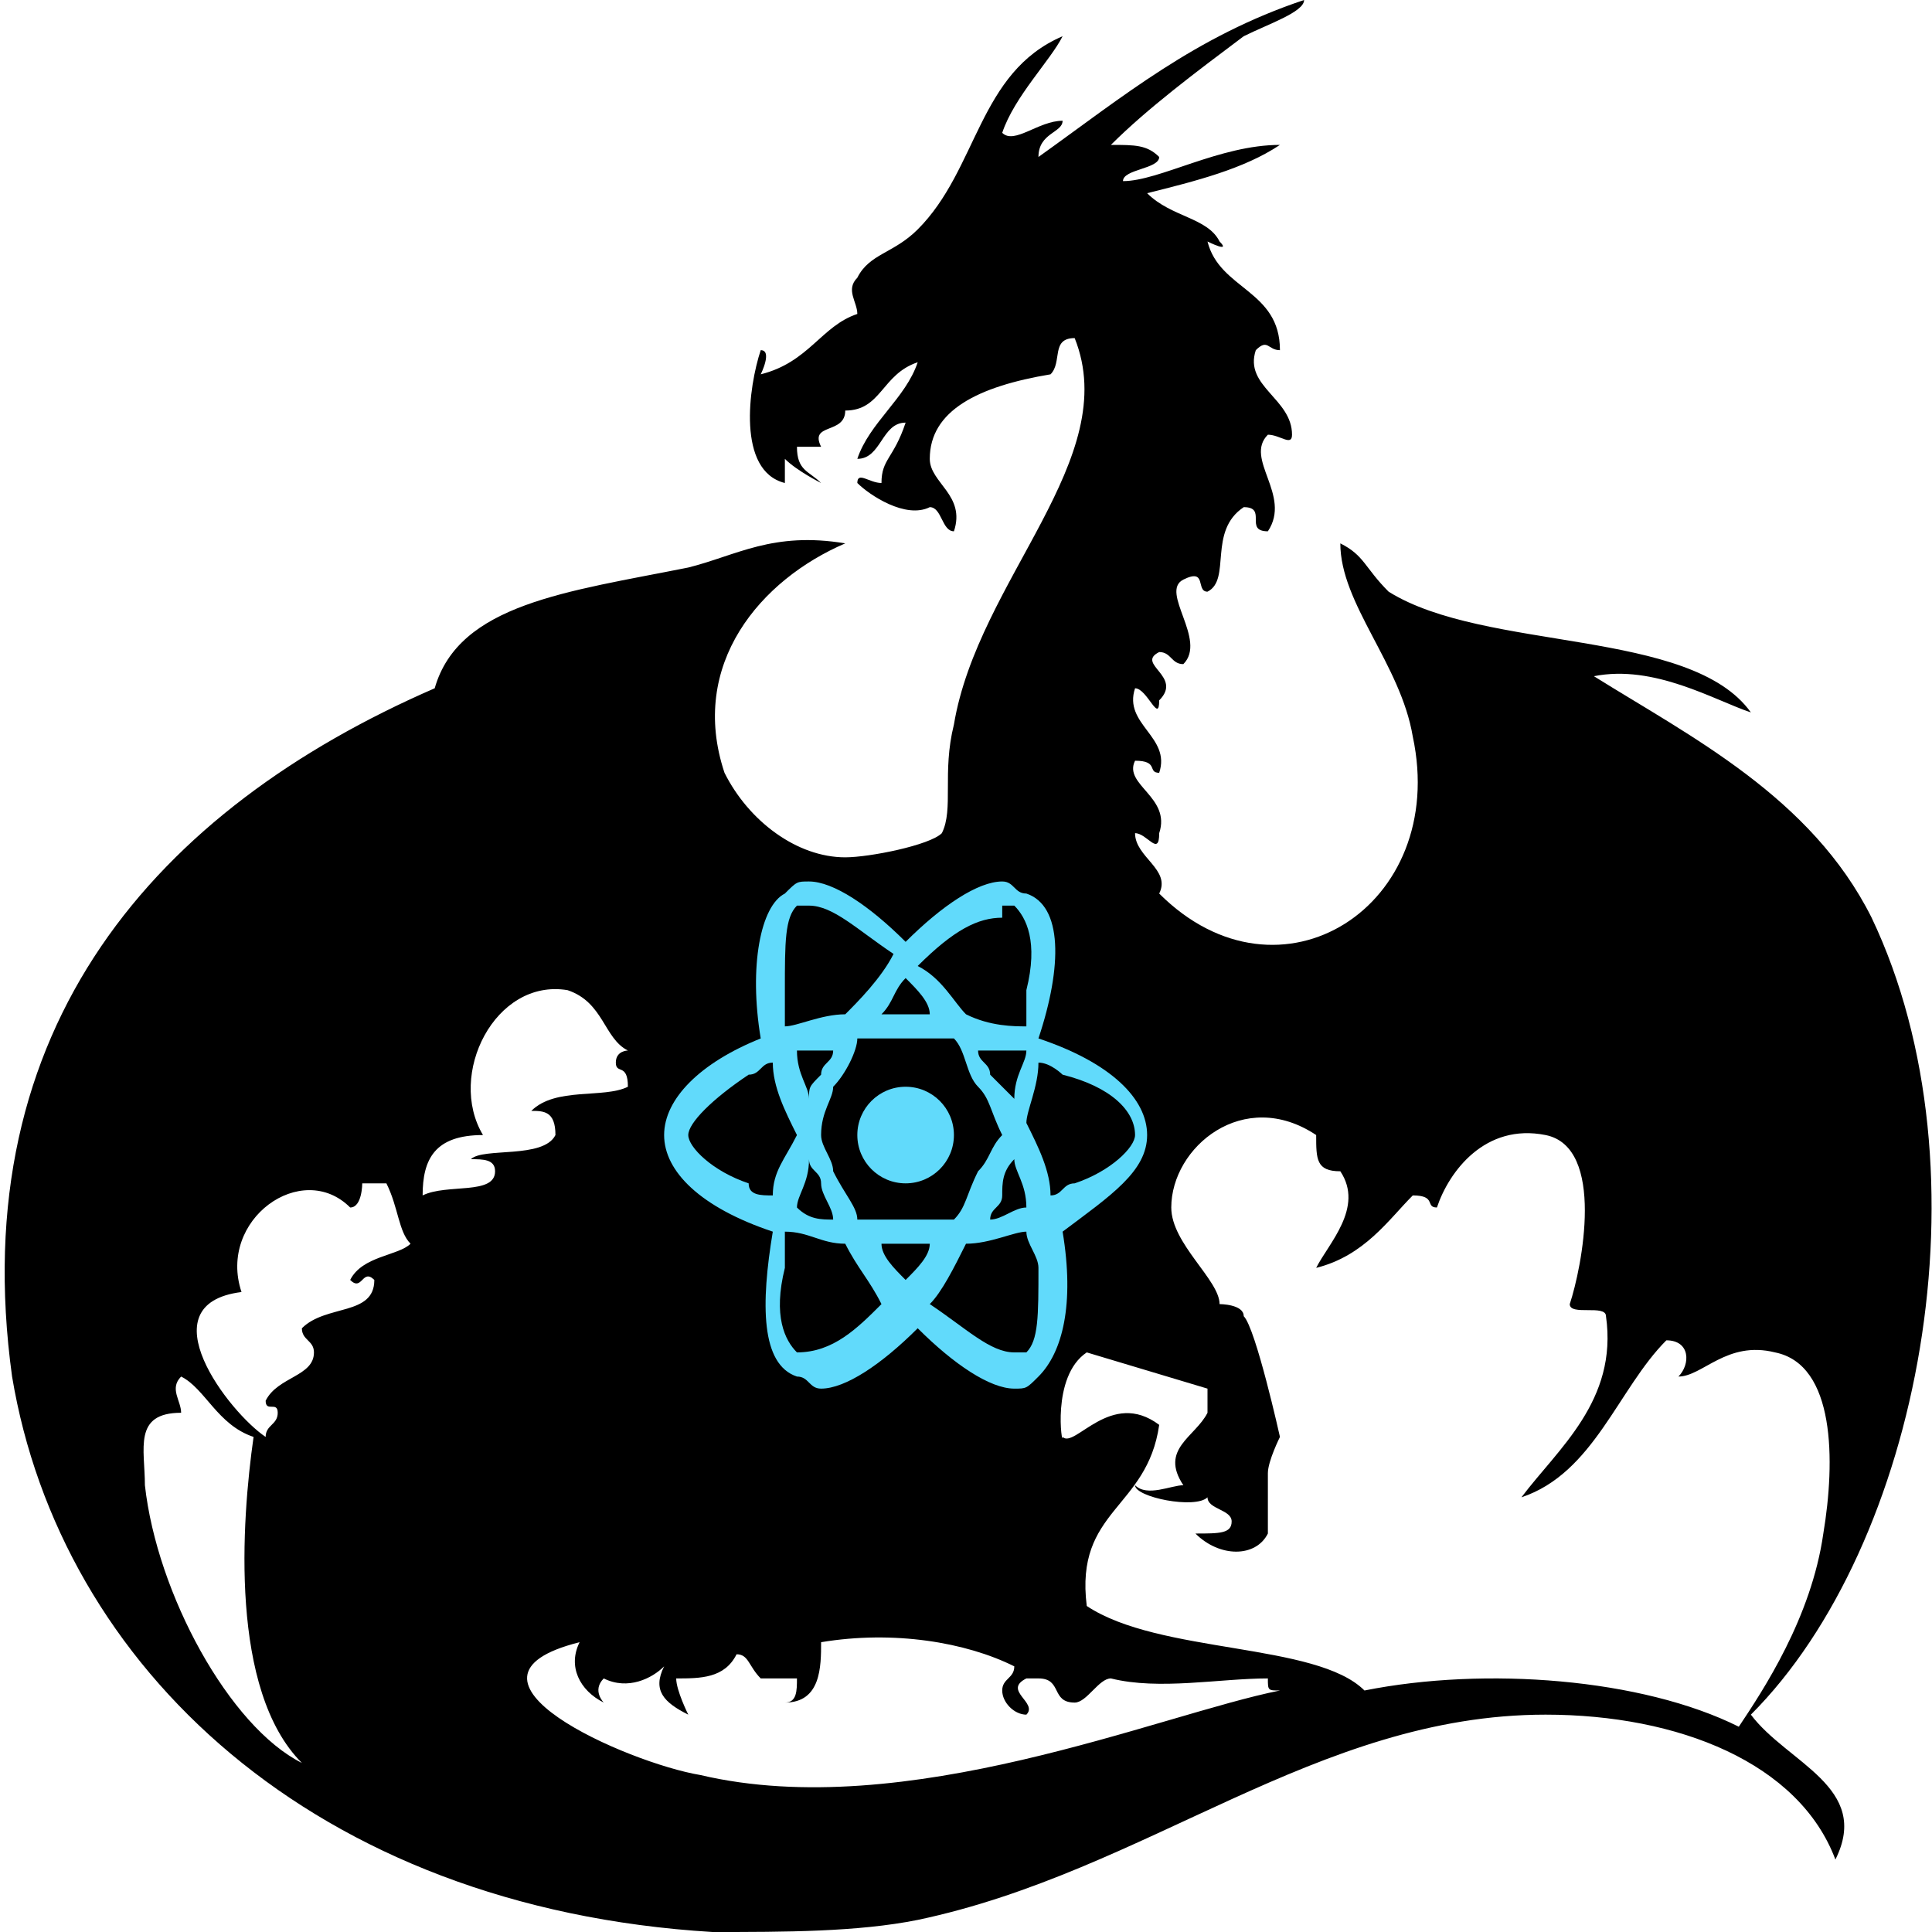 <?xml version="1.0" encoding="utf-8"?>
<!-- Generator: Adobe Illustrator 21.1.0, SVG Export Plug-In . SVG Version: 6.00 Build 0)  -->
<svg version="1.1" id="Layer_1" xmlns="http://www.w3.org/2000/svg" xmlns:xlink="http://www.w3.org/1999/xlink" x="0px" y="0px"
	 viewBox="0 0 16 16" style="enable-background:new 0 0 16 16;" xml:space="preserve">
<style type="text/css">
	.st0{fill:#61DAFB;}
</style>
<g id="base-layer">
	<path d="M10.8,0c0,0.1-0.3,0.2-0.5,0.3C9.9,0.6,9.5,0.9,9.2,1.2c0.2,0,0.3,0,0.4,0.1c0,0.1-0.3,0.1-0.3,0.2c0.3,0,0.8-0.3,1.3-0.3
		c-0.3,0.2-0.7,0.3-1.1,0.4c0.2,0.2,0.5,0.2,0.6,0.4C10.2,2.1,10,2,10,2c0.1,0.4,0.6,0.4,0.6,0.9c-0.1,0-0.1-0.1-0.2,0
		c-0.1,0.3,0.3,0.4,0.3,0.7c0,0.1-0.1,0-0.2,0c-0.2,0.2,0.2,0.5,0,0.8c-0.2,0,0-0.2-0.2-0.2C10,4.4,10.2,4.8,10,4.9
		c-0.1,0,0-0.2-0.2-0.1C9.6,4.9,10,5.3,9.8,5.5c-0.1,0-0.1-0.1-0.2-0.1C9.4,5.5,9.8,5.6,9.6,5.8c0,0.2-0.1-0.1-0.2-0.1
		C9.3,6,9.7,6.1,9.6,6.4c-0.1,0,0-0.1-0.2-0.1C9.3,6.5,9.7,6.6,9.6,6.9c0,0.2-0.1,0-0.2,0c0,0.2,0.3,0.3,0.2,0.5
		c1,1,2.4,0.1,2.1-1.3c-0.1-0.6-0.6-1.1-0.6-1.6c0.2,0.1,0.2,0.2,0.4,0.4c0.8,0.5,2.5,0.3,3,1c-0.3-0.1-0.8-0.4-1.3-0.3
		c0.8,0.5,1.8,1,2.3,2c1,2.1,0.4,5.2-1,6.6c0.3,0.4,1,0.6,0.7,1.2c-0.3-0.8-1.3-1.2-2.4-1.2c-1.9,0-3.3,1.3-5.2,1.7
		C7.1,16,6.5,16,5.9,16c-3.3-0.2-5.4-2.2-5.8-4.6c-0.4-2.9,1.2-4.7,3.5-5.7c0.2-0.7,1.1-0.8,2.1-1C6.1,4.6,6.4,4.4,7,4.5
		c-0.7,0.3-1.3,1-1,1.9c0.2,0.4,0.6,0.7,1,0.7c0.2,0,0.7-0.1,0.8-0.2C7.9,6.7,7.8,6.4,7.9,6c0.2-1.2,1.4-2.2,1-3.2
		c-0.2,0-0.1,0.2-0.2,0.3c-0.6,0.1-1,0.3-1,0.7c0,0.2,0.3,0.3,0.2,0.6C7.8,4.4,7.8,4.2,7.7,4.2C7.5,4.3,7.2,4.1,7.1,4
		C7.1,3.9,7.2,4,7.3,4c0-0.2,0.1-0.2,0.2-0.5c-0.2,0-0.2,0.3-0.4,0.3C7.2,3.5,7.5,3.3,7.6,3C7.3,3.1,7.3,3.4,7,3.4
		c0,0.2-0.3,0.1-0.2,0.3c0,0-0.1,0-0.2,0c0,0.2,0.1,0.2,0.2,0.3C6.8,4,6.6,3.9,6.5,3.8C6.5,3.8,6.5,4,6.5,4C6.1,3.9,6.2,3.2,6.3,2.9
		c0.1,0,0,0.2,0,0.2C6.7,3,6.8,2.7,7.1,2.6c0-0.1-0.1-0.2,0-0.3c0.1-0.2,0.3-0.2,0.5-0.4c0.5-0.5,0.5-1.3,1.2-1.6
		C8.7,0.5,8.4,0.8,8.3,1.1C8.4,1.2,8.6,1,8.8,1c0,0.1-0.2,0.1-0.2,0.3C9.3,0.8,9.9,0.3,10.8,0L10.8,0z M4.7,8.2
		C4.1,8.1,3.7,8.9,4,9.4c-0.4,0-0.5,0.2-0.5,0.5c0.2-0.1,0.6,0,0.6-0.2c0-0.1-0.1-0.1-0.2-0.1c0.1-0.1,0.6,0,0.7-0.2
		c0-0.2-0.1-0.2-0.2-0.2C4.6,9,5,9.1,5.2,9c0-0.2-0.1-0.1-0.1-0.2c0-0.1,0.1-0.1,0.1-0.1C5,8.6,5,8.3,4.7,8.2L4.7,8.2z M9,11.2
		c-0.3,0.2-0.2,0.8-0.2,0.7c0.1,0.1,0.4-0.4,0.8-0.1c-0.1,0.7-0.7,0.7-0.6,1.5c0.6,0.4,1.9,0.3,2.3,0.7c1-0.2,2.3-0.1,3.1,0.3
		c0.2-0.3,0.6-0.9,0.7-1.6c0.1-0.6,0.1-1.4-0.4-1.5c-0.4-0.1-0.6,0.2-0.8,0.2c0.1-0.1,0.1-0.3-0.1-0.3c-0.4,0.4-0.6,1.1-1.2,1.3
		c0.3-0.4,0.8-0.8,0.7-1.5c0-0.1-0.3,0-0.3-0.1c0.1-0.3,0.3-1.3-0.2-1.4c-0.5-0.1-0.8,0.3-0.9,0.6c-0.1,0,0-0.1-0.2-0.1
		c-0.2,0.2-0.4,0.5-0.8,0.6c0.1-0.2,0.4-0.5,0.2-0.8c-0.2,0-0.2-0.1-0.2-0.3C10.3,9,9.7,9.5,9.7,10c0,0.3,0.4,0.6,0.4,0.8
		c0,0,0.2,0,0.2,0.1c0.1,0.1,0.3,1,0.3,1c0,0-0.1,0.2-0.1,0.3c0,0.2,0,0.4,0,0.5c-0.1,0.2-0.4,0.2-0.6,0c0.2,0,0.3,0,0.3-0.1
		c0-0.1-0.2-0.1-0.2-0.2c-0.1,0.1-0.6,0-0.6-0.1c0.1,0.1,0.3,0,0.4,0c-0.2-0.3,0.1-0.4,0.2-0.6C10,11.7,10,11.6,10,11.5L9,11.2
		L9,11.2z M2.9,10C2.5,9.6,1.8,10.1,2,10.7c-0.8,0.1-0.1,1,0.2,1.2c0-0.1,0.1-0.1,0.1-0.2c0-0.1-0.1,0-0.1-0.1
		c0.1-0.2,0.4-0.2,0.4-0.4c0-0.1-0.1-0.1-0.1-0.2c0.2-0.2,0.6-0.1,0.6-0.4c-0.1-0.1-0.1,0.1-0.2,0c0.1-0.2,0.4-0.2,0.5-0.3
		c-0.1-0.1-0.1-0.3-0.2-0.5c-0.1,0-0.1,0-0.2,0C3,9.8,3,10,2.9,10L2.9,10z M1.2,12.3c0.1,0.9,0.7,2,1.3,2.3c-0.6-0.6-0.5-2-0.4-2.7
		c-0.3-0.1-0.4-0.4-0.6-0.5c-0.1,0.1,0,0.2,0,0.3C1.1,11.7,1.2,12,1.2,12.3L1.2,12.3z M6.6,13.9c-0.1,0-0.2,0-0.3,0
		c-0.1-0.1-0.1-0.2-0.2-0.2c-0.1,0.2-0.3,0.2-0.5,0.2c0,0.1,0.1,0.3,0.1,0.3c-0.2-0.1-0.3-0.2-0.2-0.4c-0.1,0.1-0.3,0.2-0.5,0.1
		C4.9,14,5,14.1,5,14.1c-0.2-0.1-0.3-0.3-0.2-0.5c-1.2,0.3,0.4,1,1,1.1c1.7,0.4,3.8-0.5,4.8-0.7c-0.1,0-0.1,0-0.1-0.1
		c-0.4,0-0.9,0.1-1.3,0c-0.1,0-0.2,0.2-0.3,0.2c-0.2,0-0.1-0.2-0.3-0.2c0,0,0,0-0.1,0c-0.2,0.1,0.1,0.2,0,0.3
		c-0.1,0-0.2-0.1-0.2-0.2c0-0.1,0.1-0.1,0.1-0.2c-0.4-0.2-1-0.3-1.6-0.2c0,0.2,0,0.5-0.3,0.5C6.6,14.1,6.6,14,6.6,13.9L6.6,13.9z"/>
</g>
<g>
	<path class="st0" d="M9.5,9.4c0-0.3-0.3-0.6-0.9-0.8C8.8,8,8.8,7.5,8.5,7.4c-0.1,0-0.1-0.1-0.2-0.1v0.2c0,0,0.1,0,0.1,0
		c0.1,0.1,0.2,0.3,0.1,0.7c0,0.1,0,0.2,0,0.3C8.4,8.5,8.2,8.5,8,8.4C7.9,8.3,7.8,8.1,7.6,8c0.3-0.3,0.5-0.4,0.7-0.4V7.3l0,0
		c-0.2,0-0.5,0.2-0.8,0.5C7.2,7.5,6.9,7.3,6.7,7.3v0.2c0.2,0,0.4,0.2,0.7,0.4C7.3,8.1,7.1,8.3,7,8.4c-0.2,0-0.4,0.1-0.5,0.1
		c0-0.1,0-0.2,0-0.3c0-0.4,0-0.6,0.1-0.7c0,0,0.1,0,0.1,0V7.3l0,0c-0.1,0-0.1,0-0.2,0.1C6.3,7.5,6.2,8,6.3,8.6
		C5.8,8.8,5.5,9.1,5.5,9.4c0,0.3,0.3,0.6,0.9,0.8c-0.1,0.6-0.1,1.1,0.2,1.2c0.1,0,0.1,0.1,0.2,0.1c0.2,0,0.5-0.2,0.8-0.5
		c0.3,0.3,0.6,0.5,0.8,0.5c0.1,0,0.1,0,0.2-0.1c0.2-0.2,0.3-0.6,0.2-1.2C9.2,9.9,9.5,9.7,9.5,9.4z M8.5,8.7c0,0.1-0.1,0.2-0.1,0.4
		C8.3,9,8.3,9,8.2,8.9c0-0.1-0.1-0.1-0.1-0.2C8.2,8.7,8.4,8.7,8.5,8.7z M8.1,9.7C8,9.9,8,10,7.9,10.1c-0.1,0-0.2,0-0.4,0
		c-0.1,0-0.2,0-0.4,0C7.1,10,7,9.9,6.9,9.7C6.9,9.6,6.8,9.5,6.8,9.4C6.8,9.2,6.9,9.1,6.9,9C7,8.9,7.1,8.7,7.1,8.6c0.1,0,0.2,0,0.4,0
		c0.1,0,0.2,0,0.4,0C8,8.7,8,8.9,8.1,9c0.1,0.1,0.1,0.2,0.2,0.4C8.2,9.5,8.2,9.6,8.1,9.7z M8.4,9.6c0,0.1,0.1,0.2,0.1,0.4
		c-0.1,0-0.2,0.1-0.3,0.1c0-0.1,0.1-0.1,0.1-0.2C8.3,9.8,8.3,9.7,8.4,9.6z M7.5,10.6c-0.1-0.1-0.2-0.2-0.2-0.3c0.1,0,0.2,0,0.2,0
		c0.1,0,0.2,0,0.2,0C7.7,10.4,7.6,10.5,7.5,10.6z M6.9,10.1c-0.1,0-0.2,0-0.3-0.1c0-0.1,0.1-0.2,0.1-0.4c0,0.1,0.1,0.1,0.1,0.2
		C6.8,9.9,6.9,10,6.9,10.1z M7.5,8.1c0.1,0.1,0.2,0.2,0.2,0.3c-0.1,0-0.2,0-0.2,0c-0.1,0-0.2,0-0.2,0C7.4,8.3,7.4,8.2,7.5,8.1z
		 M6.9,8.7c0,0.1-0.1,0.1-0.1,0.2C6.7,9,6.7,9,6.7,9.1c0-0.1-0.1-0.2-0.1-0.4C6.7,8.7,6.8,8.7,6.9,8.7z M6.2,9.8
		C5.9,9.7,5.7,9.5,5.7,9.4c0-0.1,0.2-0.3,0.5-0.5c0.1,0,0.1-0.1,0.2-0.1c0,0.2,0.1,0.4,0.2,0.6C6.5,9.6,6.4,9.7,6.4,9.9
		C6.3,9.9,6.2,9.9,6.2,9.8z M6.6,11.2c-0.1-0.1-0.2-0.3-0.1-0.7c0-0.1,0-0.2,0-0.3c0.2,0,0.3,0.1,0.5,0.1c0.1,0.2,0.2,0.3,0.3,0.5
		C7.1,11,6.9,11.2,6.6,11.2C6.7,11.2,6.6,11.2,6.6,11.2z M8.6,10.5c0,0.4,0,0.6-0.1,0.7c0,0-0.1,0-0.1,0c-0.2,0-0.4-0.2-0.7-0.4
		c0.1-0.1,0.2-0.3,0.3-0.5c0.2,0,0.4-0.1,0.5-0.1C8.5,10.3,8.6,10.4,8.6,10.5z M8.9,9.8c-0.1,0-0.1,0.1-0.2,0.1
		c0-0.2-0.1-0.4-0.2-0.6C8.5,9.2,8.6,9,8.6,8.8c0.1,0,0.2,0.1,0.2,0.1C9.2,9,9.4,9.2,9.4,9.4C9.4,9.5,9.2,9.7,8.9,9.8z"/>
	<path class="st0" d="M6.7,7.3L6.7,7.3L6.7,7.3z"/>
	<ellipse class="st0" cx="7.5" cy="9.4" rx="0.4" ry="0.4"/>
	<path class="st0" d="M8.3,7.3L8.3,7.3L8.3,7.3z"/>
</g>
</svg>
